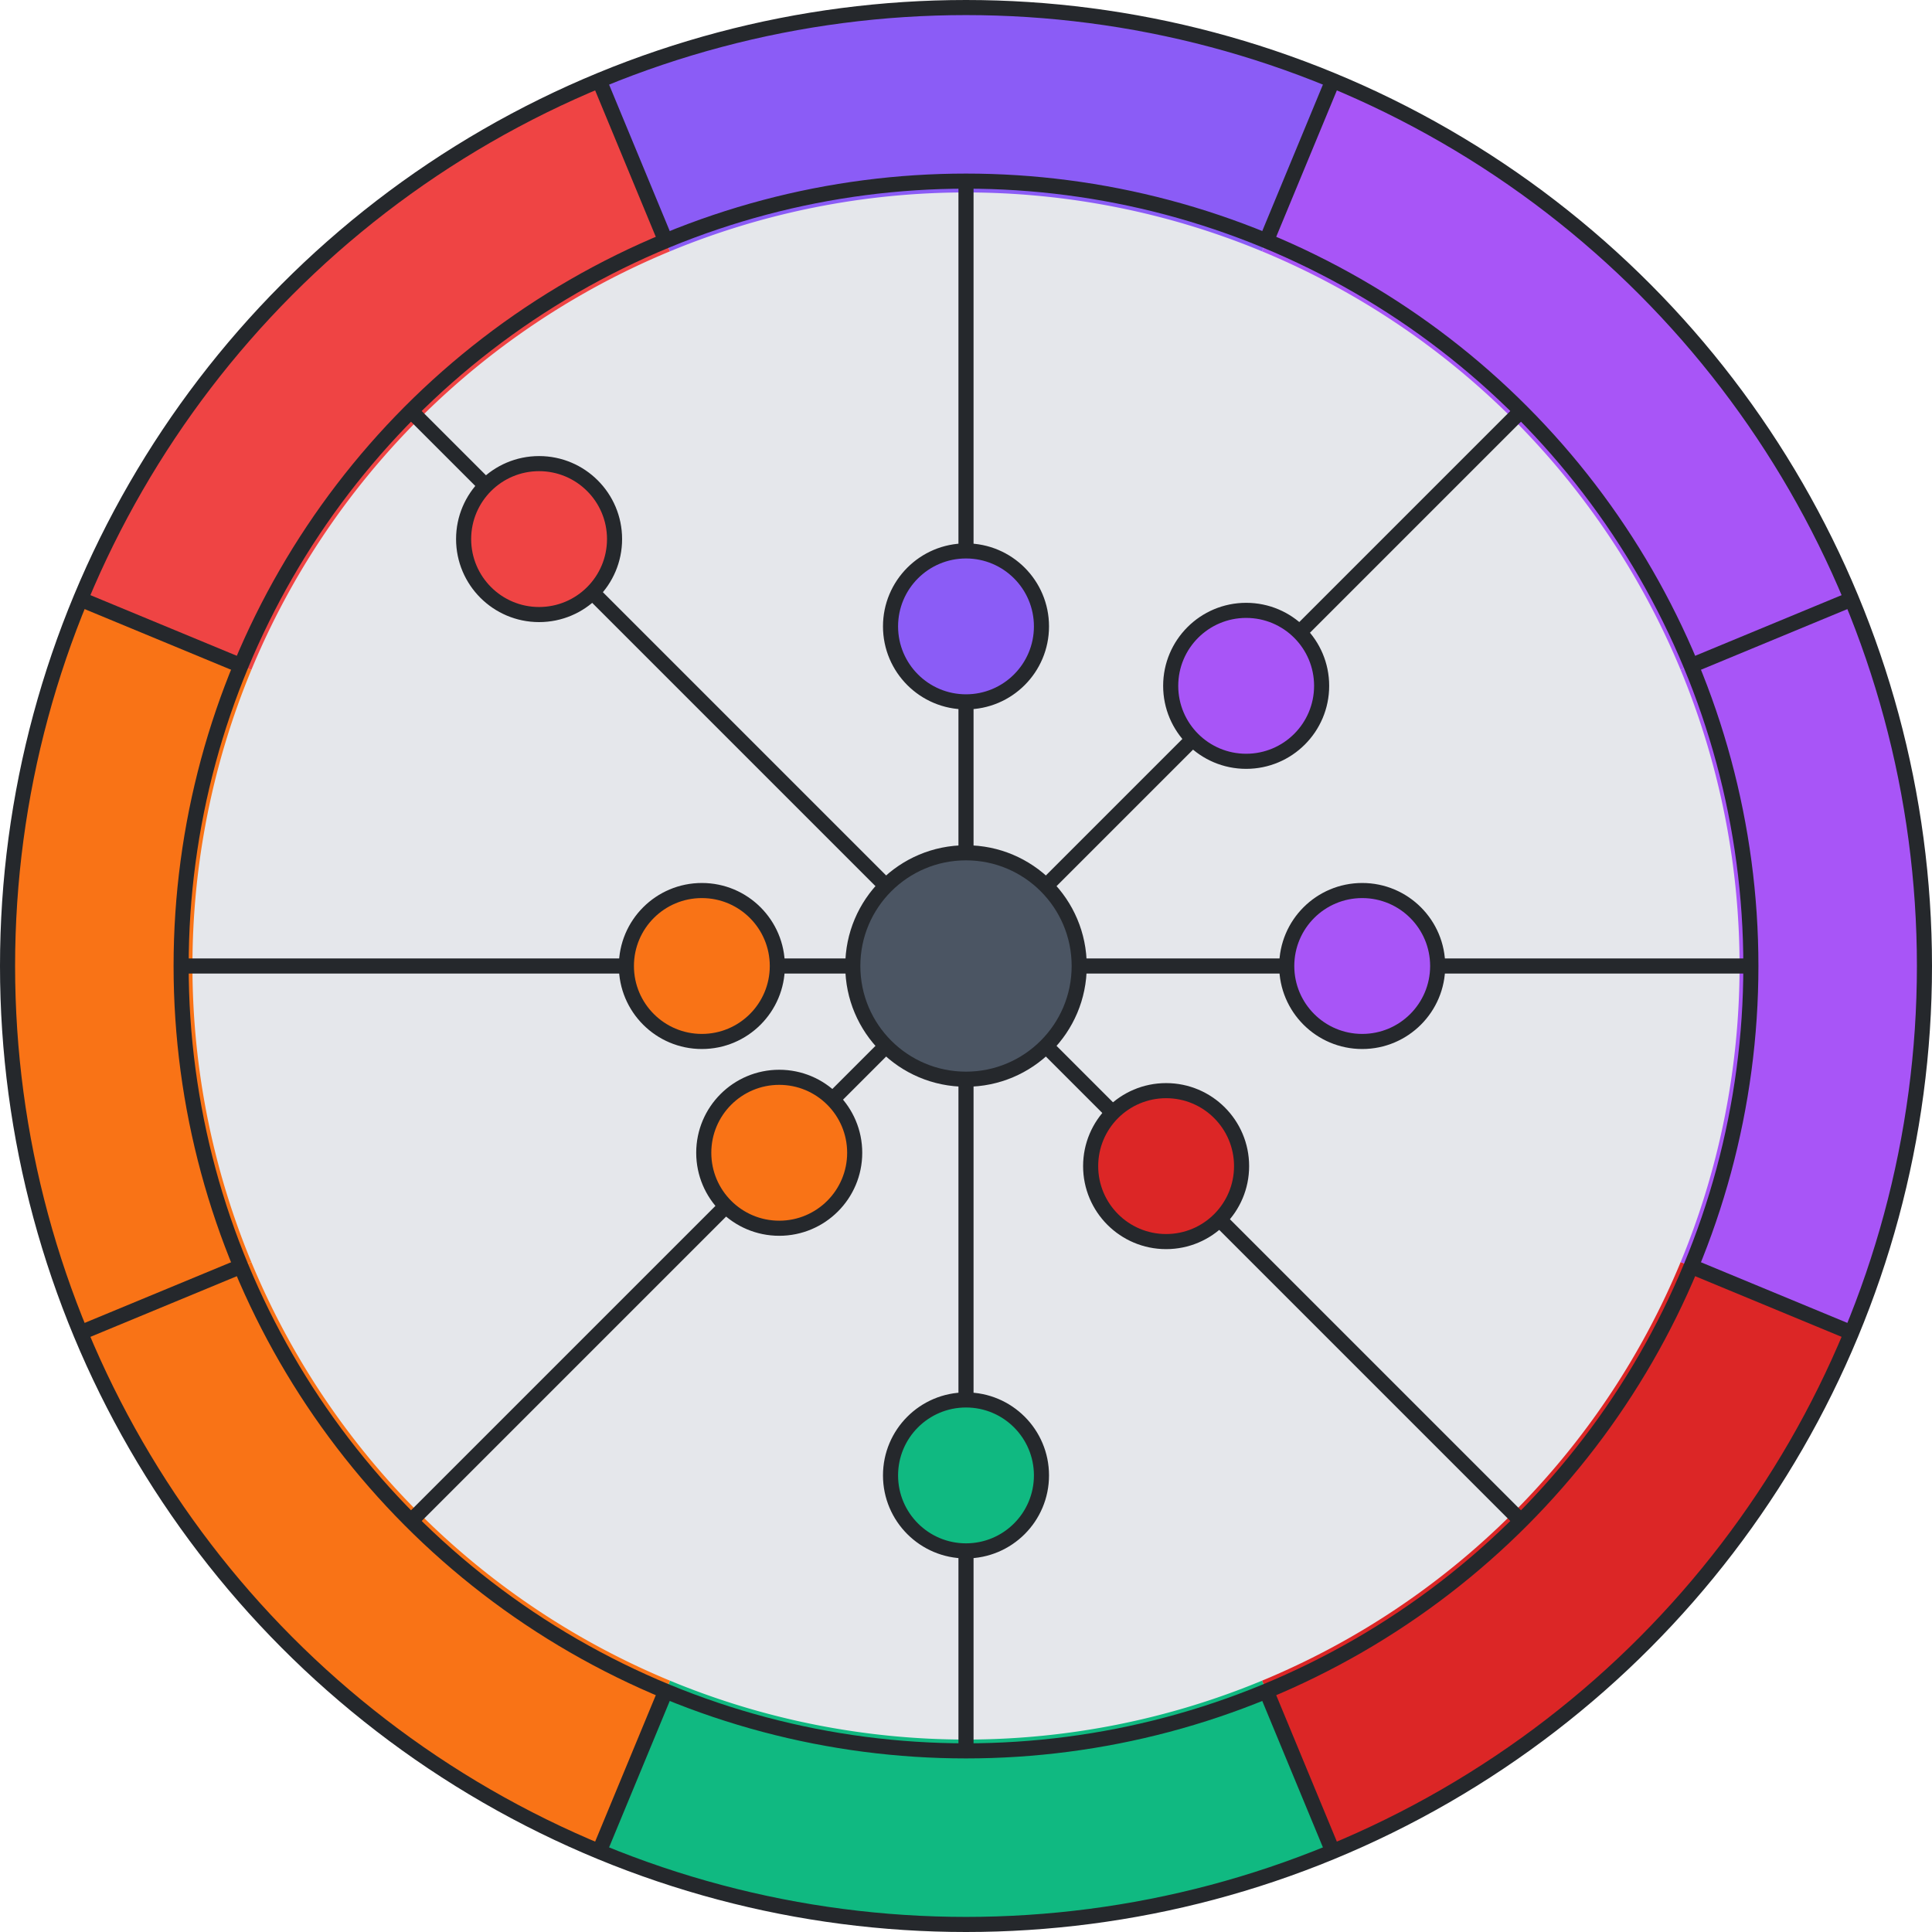<svg viewBox="0 0 512 512" height="512" width="512" xmlns="http://www.w3.org/2000/svg" xmlns:xlink="http://www.w3.org/1999/xlink"><circle r="250" cx="256" cy="256" stroke-width="0" fill="#e5e7eb"></circle><path d="M 468.492 344.017 A 230 230 0 0 1 344.017 468.492" stroke-width="50" stroke="#DC2626" fill="none"></path><path d="M 344.017 468.492 A 230 230 0 0 1 167.983 468.492" stroke-width="50" stroke="#10B981" fill="none"></path><path d="M 167.983 468.492 A 230 230 0 0 1 43.508 344.017" stroke-width="50" stroke="#F97316" fill="none"></path><path d="M 43.508 344.017 A 230 230 0 0 1 43.508 167.983" stroke-width="50" stroke="#F97316" fill="none"></path><path d="M 43.508 167.983 A 230 230 0 0 1 167.983 43.508" stroke-width="50" stroke="#EF4444" fill="none"></path><path d="M 167.983 43.508 A 230 230 0 0 1 344.017 43.508" stroke-width="50" stroke="#8B5CF6" fill="none"></path><path d="M 344.017 43.508 A 230 230 0 0 1 468.492 167.983" stroke-width="50" stroke="#A855F7" fill="none"></path><path d="M 468.492 167.983 A 230 230 0 0 1 468.492 344.017" stroke-width="50" stroke="#A855F7" fill="none"></path><line x1="490.665" y1="353.202" x2="448.167" y2="335.598" stroke-width="4" stroke="#25282c"></line><line x1="353.202" y1="490.665" x2="335.598" y2="448.167" stroke-width="4" stroke="#25282c"></line><line x1="158.798" y1="490.665" x2="176.402" y2="448.167" stroke-width="4" stroke="#25282c"></line><line x1="21.335" y1="353.202" x2="63.833" y2="335.598" stroke-width="4" stroke="#25282c"></line><line x1="21.335" y1="158.798" x2="63.833" y2="176.402" stroke-width="4" stroke="#25282c"></line><line x1="158.798" y1="21.335" x2="176.402" y2="63.833" stroke-width="4" stroke="#25282c"></line><line x1="353.202" y1="21.335" x2="335.598" y2="63.833" stroke-width="4" stroke="#25282c"></line><line x1="490.665" y1="158.798" x2="448.167" y2="176.402" stroke-width="4" stroke="#25282c"></line><circle r="254" cx="256" cy="256" stroke-width="4" stroke="#25282c" fill="none"></circle><circle r="208" cx="256" cy="256" stroke-width="4" stroke="#25282c" fill="none"></circle><line x1="256" y1="256" x2="403.078" y2="403.078" stroke-width="4" stroke="#25282c"></line><line x1="256" y1="256" x2="256" y2="464" stroke-width="4" stroke="#25282c"></line><line x1="256" y1="256" x2="108.922" y2="403.078" stroke-width="4" stroke="#25282c"></line><line x1="256" y1="256" x2="48" y2="256" stroke-width="4" stroke="#25282c"></line><line x1="256" y1="256" x2="108.922" y2="108.922" stroke-width="4" stroke="#25282c"></line><line x1="256" y1="256" x2="256" y2="48" stroke-width="4" stroke="#25282c"></line><line x1="256" y1="256" x2="403.078" y2="108.922" stroke-width="4" stroke="#25282c"></line><line x1="256" y1="256" x2="464" y2="256" stroke-width="4" stroke="#25282c"></line><circle cx="309.033" cy="309.033" r="20" fill="#DC2626" stroke-width="4" stroke="#25282c"></circle><circle cx="256" cy="391" r="20" fill="#10B981" stroke-width="4" stroke="#25282c"></circle><circle cx="206.503" cy="305.497" r="20" fill="#F97316" stroke-width="4" stroke="#25282c"></circle><circle cx="186" cy="256" r="20" fill="#F97316" stroke-width="4" stroke="#25282c"></circle><circle cx="142.863" cy="142.863" r="20" fill="#EF4444" stroke-width="4" stroke="#25282c"></circle><circle cx="256" cy="166" r="20" fill="#8B5CF6" stroke-width="4" stroke="#25282c"></circle><circle cx="330.246" cy="181.754" r="20" fill="#A855F7" stroke-width="4" stroke="#25282c"></circle><circle cx="361" cy="256" r="20" fill="#A855F7" stroke-width="4" stroke="#25282c"></circle><circle r="30" cx="256" cy="256" stroke-width="4" stroke="#25282c" fill="#4b5563"></circle></svg>